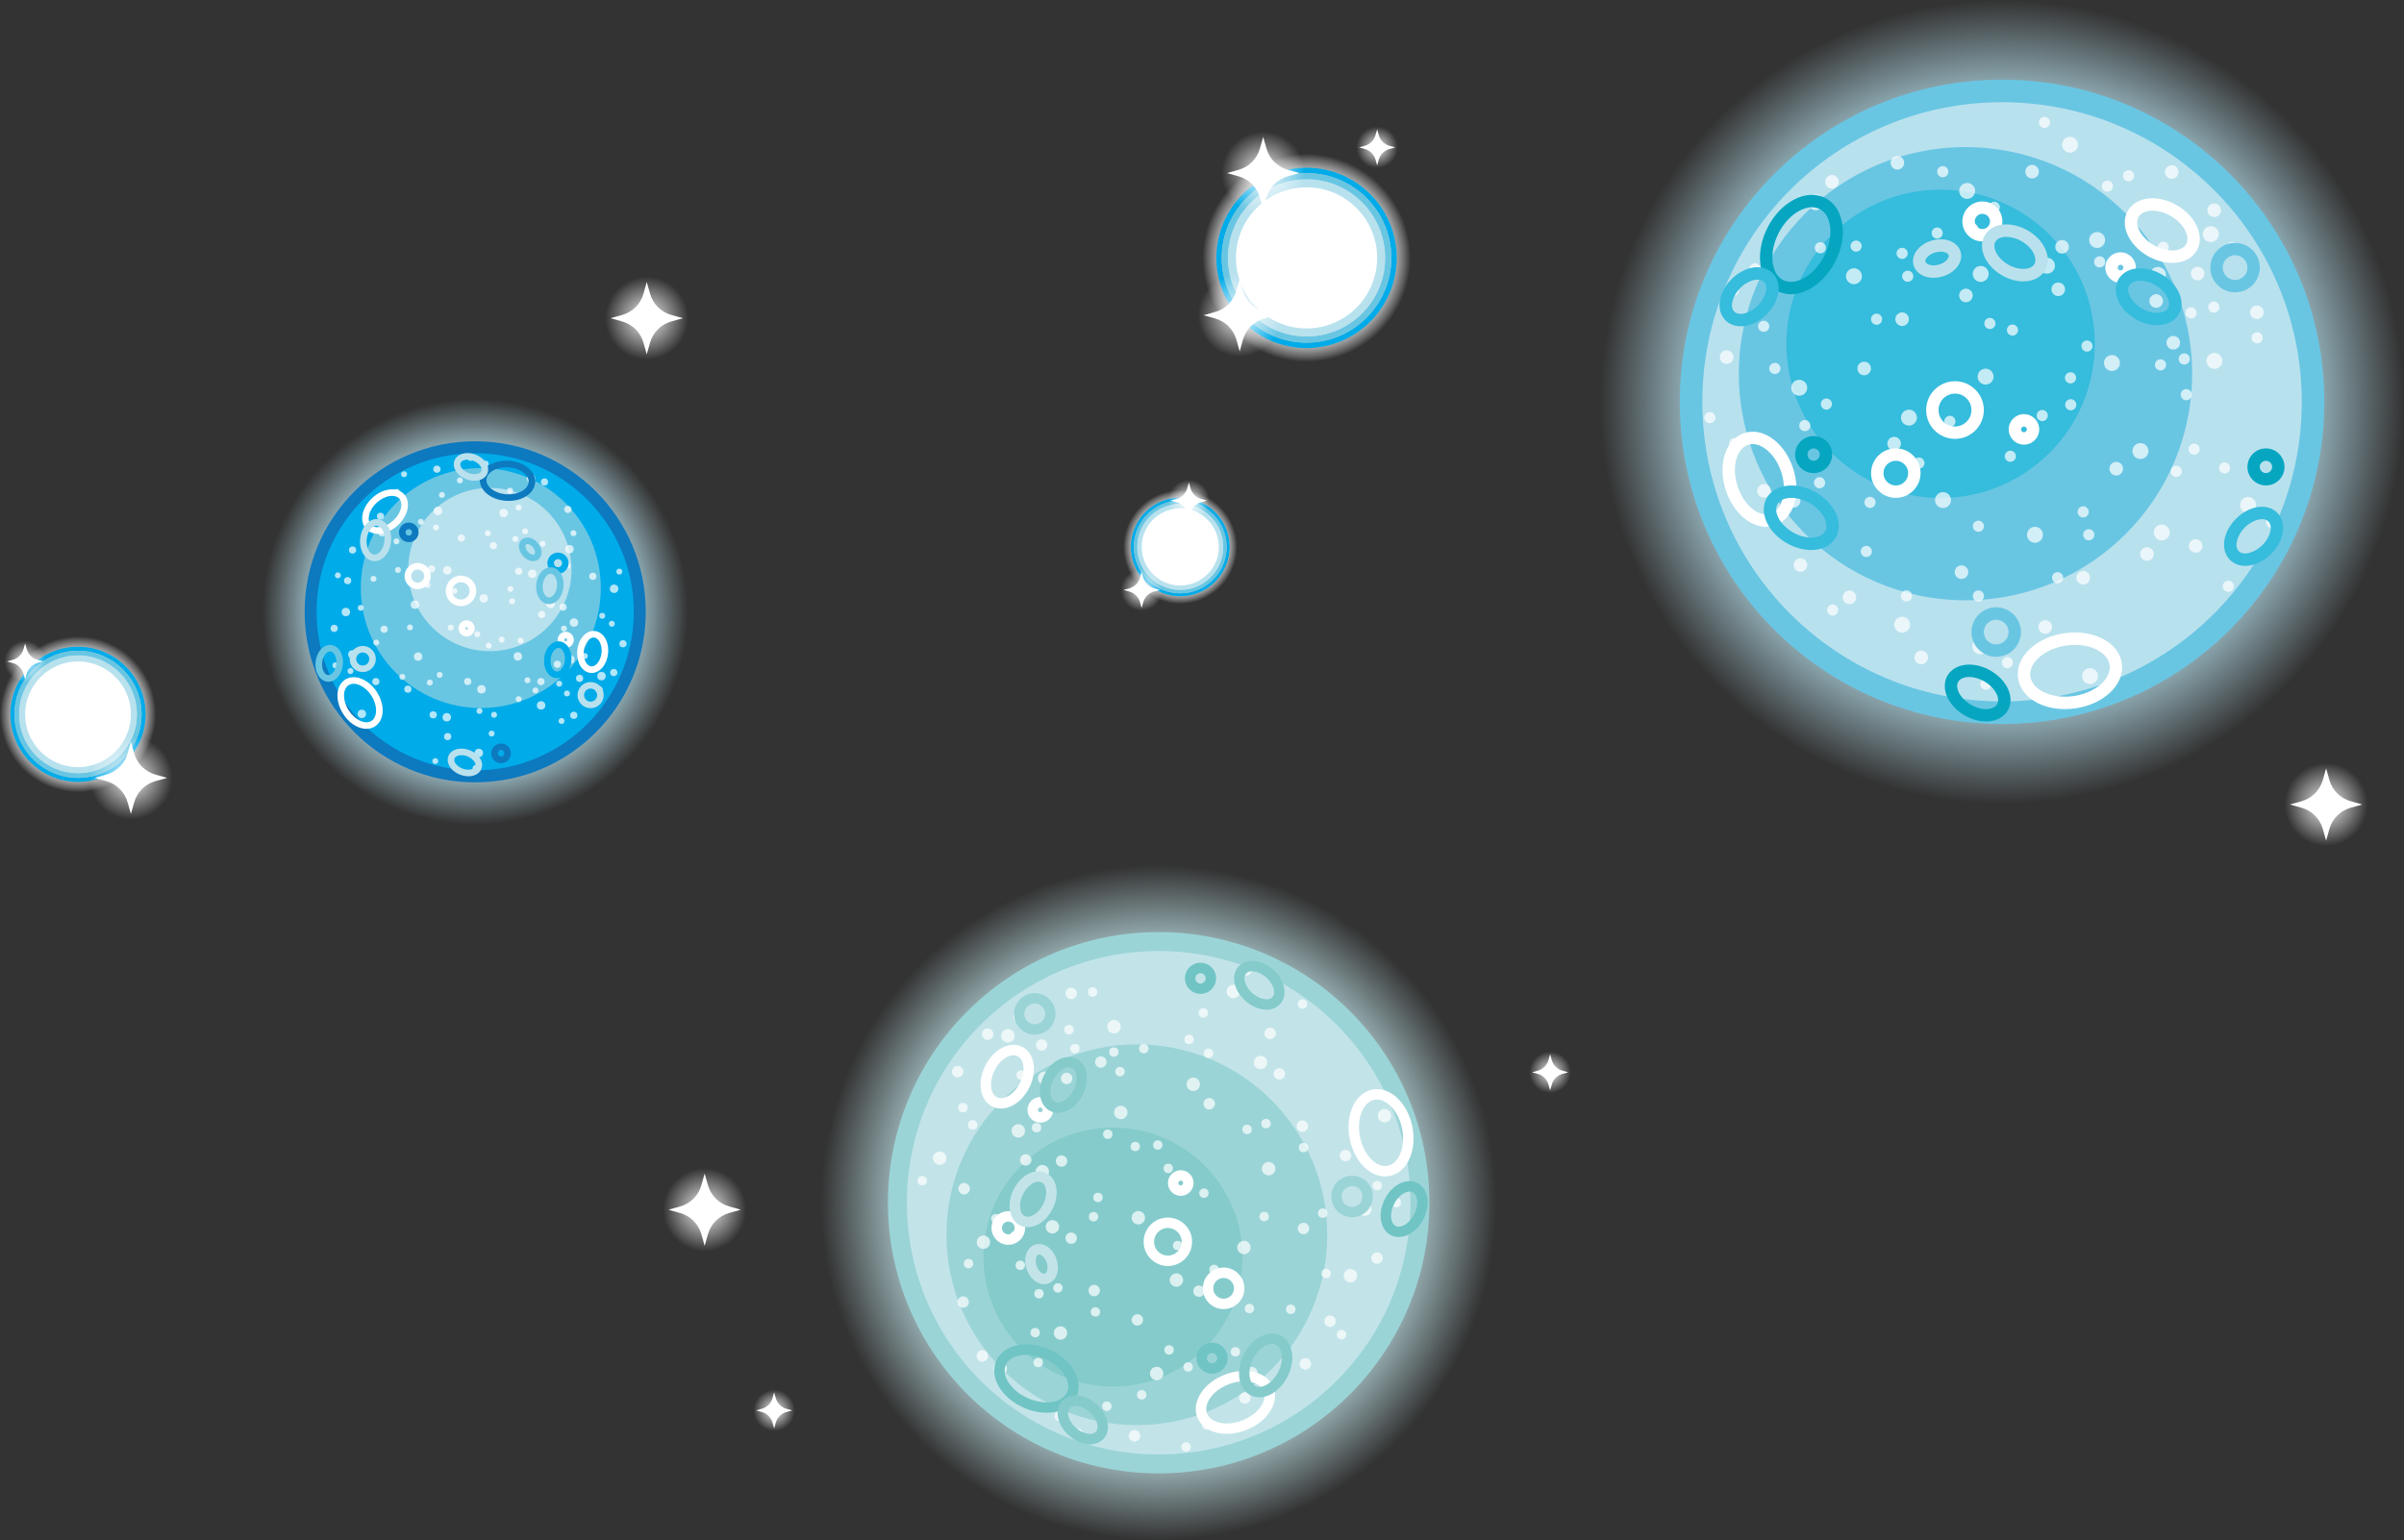 <?xml version="1.0" encoding="UTF-8"?><svg id="Ebene_2" xmlns="http://www.w3.org/2000/svg" xmlns:xlink="http://www.w3.org/1999/xlink" viewBox="0 0 1063.63 681.71"><rect x="0" y="0" width="1063.63" height="681.71" fill="#333333" stroke="none"/><defs><style>.cls-1{fill:url(#Unbenannter_Verlauf_14-12);}.cls-2{fill:url(#Unbenannter_Verlauf_14-10);}.cls-3{fill:url(#Unbenannter_Verlauf_14-11);}.cls-4{fill:url(#Unbenannter_Verlauf_14-4);}.cls-5{fill:url(#Unbenannter_Verlauf_14-2);}.cls-6{fill:url(#Unbenannter_Verlauf_14-8);}.cls-7{fill:url(#Unbenannter_Verlauf_14-3);}.cls-8{fill:url(#Unbenannter_Verlauf_14-5);}.cls-9{fill:url(#Unbenannter_Verlauf_14-6);}.cls-10{fill:url(#Unbenannter_Verlauf_14-7);}.cls-11{fill:url(#Unbenannter_Verlauf_14-9);}.cls-12{fill:url(#Unbenannter_Verlauf_12-2);}.cls-13{fill:url(#Unbenannter_Verlauf_22-2);}.cls-14{fill:url(#Unbenannter_Verlauf_22-3);}.cls-15{fill:#00abe9;}.cls-16{fill:#fff;}.cls-17{fill:#69c6e3;}.cls-18{fill:#9bd4d7;}.cls-19{fill:#b8e1ee;}.cls-20{fill:#b9e1ed;}.cls-21{fill:#c2e4e9;}.cls-22{fill:#0d79bf;}.cls-23{fill:#06a6c1;}.cls-24{fill:#70c4c4;}.cls-25{fill:#85cbcc;}.cls-26{fill:#36bcdc;}.cls-27{opacity:.7;}.cls-28{fill:url(#Unbenannter_Verlauf_12);}.cls-29{fill:url(#Unbenannter_Verlauf_14);}.cls-30{fill:url(#Unbenannter_Verlauf_22);}.cls-31{fill:url(#Unbenannter_Verlauf_2);}</style><radialGradient id="Unbenannter_Verlauf_22" cx="34.52" cy="316.14" fx="34.52" fy="316.14" r="34.52" gradientUnits="userSpaceOnUse"><stop offset=".59" stop-color="#fff"/><stop offset=".64" stop-color="#fff" stop-opacity=".98"/><stop offset=".69" stop-color="#fff" stop-opacity=".94"/><stop offset=".74" stop-color="#fff" stop-opacity=".86"/><stop offset=".8" stop-color="#fff" stop-opacity=".75"/><stop offset=".85" stop-color="#fff" stop-opacity=".61"/><stop offset=".9" stop-color="#fff" stop-opacity=".43"/><stop offset=".95" stop-color="#fff" stop-opacity=".23"/><stop offset="1" stop-color="#fff" stop-opacity="0"/></radialGradient><radialGradient id="Unbenannter_Verlauf_14" cx="57.92" cy="344.27" fx="57.92" fy="344.27" r="18.44" gradientUnits="userSpaceOnUse"><stop offset="0" stop-color="#fcea10"/><stop offset="0" stop-color="#fff" stop-opacity=".94"/><stop offset="1" stop-color="#fff" stop-opacity="0"/></radialGradient><radialGradient id="Unbenannter_Verlauf_14-2" cx="286.15" cy="140.83" fx="286.15" fy="140.83" xlink:href="#Unbenannter_Verlauf_14"/><radialGradient id="Unbenannter_Verlauf_14-3" cx="11.12" cy="292.74" fx="11.12" fy="292.74" r="9.22" xlink:href="#Unbenannter_Verlauf_14"/><radialGradient id="Unbenannter_Verlauf_22-2" cx="522.19" cy="242.07" fx="522.19" fy="242.07" r="25.2" xlink:href="#Unbenannter_Verlauf_22"/><radialGradient id="Unbenannter_Verlauf_14-4" cx="505.11" cy="261.1" fx="505.11" fy="261.1" r="9.22" xlink:href="#Unbenannter_Verlauf_14"/><radialGradient id="Unbenannter_Verlauf_14-5" cx="342.52" cy="624.22" fx="342.52" fy="624.22" r="9.22" xlink:href="#Unbenannter_Verlauf_14"/><radialGradient id="Unbenannter_Verlauf_14-6" cx="526.01" cy="221.54" fx="526.01" fy="221.54" r="9.22" xlink:href="#Unbenannter_Verlauf_14"/><radialGradient id="Unbenannter_Verlauf_22-3" cx="578.07" cy="114.13" fx="578.07" fy="114.13" r="46.07" xlink:href="#Unbenannter_Verlauf_22"/><radialGradient id="Unbenannter_Verlauf_14-7" cx="548.49" cy="139.51" fx="548.49" fy="139.51" xlink:href="#Unbenannter_Verlauf_14"/><radialGradient id="Unbenannter_Verlauf_14-8" cx="558.89" cy="76.6" fx="558.89" fy="76.6" xlink:href="#Unbenannter_Verlauf_14"/><radialGradient id="Unbenannter_Verlauf_14-9" cx="311.77" cy="535.4" fx="311.77" fy="535.4" xlink:href="#Unbenannter_Verlauf_14"/><radialGradient id="Unbenannter_Verlauf_14-10" cx="1029.17" cy="356.05" fx="1029.17" fy="356.05" xlink:href="#Unbenannter_Verlauf_14"/><radialGradient id="Unbenannter_Verlauf_14-11" cx="609.3" cy="65.23" fx="609.3" fy="65.23" r="9.22" xlink:href="#Unbenannter_Verlauf_14"/><radialGradient id="Unbenannter_Verlauf_14-12" cx="685.84" cy="474.58" fx="685.84" fy="474.58" r="9.22" xlink:href="#Unbenannter_Verlauf_14"/><radialGradient id="Unbenannter_Verlauf_12" cx="190.95" cy="283.51" fx="190.95" fy="283.51" r="94.14" gradientTransform="translate(390.39 -19.72) rotate(65.77)" gradientUnits="userSpaceOnUse"><stop offset=".69" stop-color="#b8e1ee"/><stop offset="1" stop-color="#b8e1ee" stop-opacity="0"/></radialGradient><radialGradient id="Unbenannter_Verlauf_12-2" cx="885.79" cy="177.84" fx="885.79" fy="177.84" r="177.84" gradientTransform="matrix(1, 0, 0, 1, 0, 0)" xlink:href="#Unbenannter_Verlauf_12"/><radialGradient id="Unbenannter_Verlauf_2" cx="558.3" cy="516.77" fx="558.3" fy="516.77" r="149.4" gradientTransform="translate(28.94 1119.49) rotate(-93.31)" gradientUnits="userSpaceOnUse"><stop offset=".69" stop-color="#c2e4e9"/><stop offset="1" stop-color="#c2e4e9" stop-opacity="0"/></radialGradient></defs><g id="design_1"><circle class="cls-30" cx="34.52" cy="316.14" r="34.52"/><g><circle class="cls-16" cx="34.52" cy="316.14" r="24.74"/><path class="cls-15" d="m34.52,346.05c-16.49,0-29.91-13.42-29.91-29.91s13.42-29.91,29.91-29.91,29.91,13.42,29.91,29.91-13.42,29.91-29.91,29.91Zm0-58.03c-15.51,0-28.13,12.62-28.13,28.13s12.62,28.13,28.13,28.13,28.13-12.62,28.13-28.13-12.62-28.13-28.13-28.13Z"/><path class="cls-17" d="m34.52,344.27c-15.51,0-28.13-12.62-28.13-28.13s12.62-28.13,28.13-28.13,28.13,12.62,28.13,28.13-12.62,28.13-28.13,28.13Zm0-54.11c-14.33,0-25.99,11.66-25.99,25.99s11.66,25.99,25.99,25.99,25.99-11.66,25.99-25.99-11.66-25.99-25.99-25.99Z"/><path class="cls-19" d="m34.52,342.22c-14.38,0-26.08-11.7-26.08-26.08s11.7-26.08,26.08-26.08,26.08,11.7,26.08,26.08-11.7,26.08-26.08,26.08Zm0-49.48c-12.9,0-23.4,10.5-23.4,23.4s10.5,23.4,23.4,23.4,23.4-10.5,23.4-23.4-10.5-23.4-23.4-23.4Z"/></g><g><path class="cls-16" d="m73.91,344.27l-5.15,1.45c-4.55,1.28-8.11,4.84-9.39,9.39l-1.45,5.15-1.46-5.16c-1.28-4.54-4.83-8.09-9.37-9.37l-5.16-1.46,5.15-1.45c4.55-1.28,8.11-4.84,9.39-9.39l1.45-5.15,1.46,5.16c1.28,4.54,4.83,8.09,9.37,9.37l5.16,1.46Z"/><circle class="cls-29" cx="57.92" cy="344.27" r="18.44"/></g><g><path class="cls-16" d="m302.14,140.83l-5.15,1.45c-4.55,1.28-8.11,4.84-9.39,9.39l-1.45,5.15-1.46-5.16c-1.28-4.54-4.83-8.09-9.37-9.37l-5.16-1.46,5.15-1.45c4.55-1.28,8.11-4.84,9.39-9.39l1.45-5.15,1.46,5.16c1.28,4.54,4.83,8.09,9.37,9.37l5.16,1.46Z"/><circle class="cls-5" cx="286.15" cy="140.83" r="18.44"/></g><g><path class="cls-16" d="m19.11,292.74l-2.58.72c-2.28.64-4.05,2.42-4.69,4.69l-.72,2.58-.73-2.58c-.64-2.27-2.42-4.05-4.69-4.69l-2.58-.73,2.58-.72c2.28-.64,4.05-2.42,4.69-4.69l.72-2.58.73,2.58c.64,2.27,2.42,4.05,4.69,4.69l2.58.73Z"/><circle class="cls-7" cx="11.12" cy="292.74" r="9.22"/></g><circle class="cls-13" cx="522.19" cy="242.07" r="25.2"/><g><circle class="cls-16" cx="522.19" cy="242.07" r="18.06"/><path class="cls-15" d="m522.19,263.9c-12.04,0-21.83-9.79-21.83-21.83s9.79-21.83,21.83-21.83,21.83,9.79,21.83,21.83-9.79,21.83-21.83,21.83Zm0-42.36c-11.32,0-20.53,9.21-20.53,20.53s9.21,20.53,20.53,20.53,20.53-9.21,20.53-20.53-9.21-20.53-20.53-20.53Z"/><path class="cls-17" d="m522.19,262.59c-11.32,0-20.53-9.21-20.53-20.53s9.21-20.53,20.53-20.53,20.53,9.21,20.53,20.53-9.21,20.53-20.53,20.53Zm0-39.5c-10.46,0-18.97,8.51-18.97,18.97s8.51,18.97,18.97,18.97,18.97-8.51,18.97-18.97-8.51-18.97-18.97-18.97Z"/><path class="cls-19" d="m522.19,261.1c-10.49,0-19.03-8.54-19.03-19.03s8.54-19.03,19.03-19.03,19.03,8.54,19.03,19.03-8.54,19.03-19.03,19.03Zm0-36.11c-9.42,0-17.08,7.66-17.08,17.08s7.66,17.08,17.08,17.08,17.08-7.66,17.08-17.08-7.66-17.08-17.08-17.08Z"/></g><g><path class="cls-16" d="m513.1,261.1l-2.58.72c-2.28.64-4.05,2.42-4.69,4.69l-.72,2.58-.73-2.58c-.64-2.27-2.42-4.05-4.69-4.69l-2.58-.73,2.58-.72c2.28-.64,4.05-2.42,4.69-4.69l.72-2.58.73,2.58c.64,2.27,2.42,4.05,4.69,4.69l2.58.73Z"/><circle class="cls-4" cx="505.11" cy="261.1" r="9.22"/></g><g><path class="cls-16" d="m350.51,624.22l-2.58.72c-2.28.64-4.05,2.42-4.69,4.69l-.72,2.58-.73-2.58c-.64-2.27-2.42-4.05-4.69-4.69l-2.58-.73,2.58-.72c2.28-.64,4.05-2.42,4.69-4.69l.72-2.58.73,2.58c.64,2.27,2.42,4.05,4.69,4.69l2.58.73Z"/><circle class="cls-8" cx="342.52" cy="624.22" r="9.22"/></g><g><path class="cls-16" d="m534,221.54l-2.58.72c-2.28.64-4.05,2.42-4.69,4.69l-.72,2.58-.73-2.58c-.64-2.27-2.42-4.05-4.69-4.69l-2.58-.73,2.58-.72c2.28-.64,4.05-2.42,4.69-4.69l.72-2.58.73,2.58c.64,2.27,2.42,4.05,4.69,4.69l2.58.73Z"/><circle class="cls-9" cx="526.01" cy="221.54" r="9.22"/></g><circle class="cls-14" cx="578.07" cy="114.13" r="46.07"/><g><circle class="cls-16" cx="578.07" cy="114.13" r="33.01"/><path class="cls-15" d="m578.07,154.05c-22.01,0-39.91-17.91-39.91-39.91s17.91-39.91,39.91-39.91,39.91,17.91,39.91,39.91-17.91,39.91-39.91,39.91Zm0-77.45c-20.7,0-37.53,16.84-37.53,37.53s16.84,37.53,37.53,37.53,37.53-16.84,37.53-37.53-16.84-37.53-37.53-37.53Z"/><path class="cls-17" d="m578.07,151.67c-20.7,0-37.53-16.84-37.53-37.53s16.84-37.53,37.53-37.53,37.53,16.84,37.53,37.53-16.84,37.53-37.53,37.53Zm0-72.21c-19.12,0-34.68,15.56-34.68,34.68s15.56,34.68,34.68,34.68,34.68-15.56,34.68-34.68-15.56-34.68-34.68-34.68Z"/><path class="cls-19" d="m578.07,148.93c-19.19,0-34.8-15.61-34.8-34.8s15.61-34.8,34.8-34.8,34.8,15.61,34.8,34.8-15.61,34.8-34.8,34.8Zm0-66.03c-17.22,0-31.23,14.01-31.23,31.23s14.01,31.23,31.23,31.23,31.23-14.01,31.23-31.23-14.01-31.23-31.23-31.23Z"/></g><g><path class="cls-16" d="m564.48,139.51l-5.15,1.45c-4.55,1.28-8.11,4.84-9.39,9.39l-1.45,5.15-1.46-5.16c-1.28-4.54-4.83-8.09-9.37-9.37l-5.16-1.46,5.15-1.45c4.55-1.28,8.11-4.84,9.39-9.39l1.45-5.15,1.46,5.16c1.28,4.54,4.83,8.09,9.37,9.37l5.16,1.46Z"/><circle class="cls-10" cx="548.49" cy="139.51" r="18.44"/></g><g><path class="cls-16" d="m574.88,76.6l-5.15,1.45c-4.55,1.28-8.11,4.84-9.39,9.39l-1.45,5.15-1.46-5.16c-1.28-4.54-4.83-8.09-9.37-9.37l-5.16-1.46,5.15-1.45c4.55-1.28,8.11-4.84,9.39-9.39l1.45-5.15,1.46,5.16c1.28,4.54,4.83,8.09,9.37,9.37l5.16,1.46Z"/><circle class="cls-6" cx="558.89" cy="76.6" r="18.44"/></g><g><path class="cls-16" d="m327.76,535.4l-5.15,1.45c-4.55,1.28-8.11,4.84-9.39,9.39l-1.45,5.15-1.46-5.16c-1.28-4.54-4.83-8.09-9.37-9.37l-5.16-1.46,5.15-1.45c4.55-1.28,8.11-4.84,9.39-9.39l1.45-5.15,1.46,5.16c1.28,4.54,4.83,8.09,9.37,9.37l5.16,1.46Z"/><circle class="cls-11" cx="311.77" cy="535.4" r="18.44"/></g><g><path class="cls-16" d="m1045.16,356.05l-5.15,1.45c-4.55,1.28-8.11,4.84-9.39,9.39l-1.45,5.15-1.46-5.16c-1.28-4.54-4.83-8.09-9.37-9.37l-5.16-1.46,5.15-1.45c4.55-1.28,8.11-4.84,9.39-9.39l1.45-5.15,1.46,5.16c1.28,4.54,4.83,8.09,9.37,9.37l5.16,1.46Z"/><circle class="cls-2" cx="1029.17" cy="356.05" r="18.44"/></g><g><path class="cls-16" d="m617.3,65.23l-2.58.72c-2.28.64-4.05,2.42-4.69,4.69l-.72,2.58-.73-2.58c-.64-2.27-2.42-4.05-4.69-4.69l-2.58-.73,2.58-.72c2.28-.64,4.05-2.42,4.69-4.69l.72-2.58.73,2.58c.64,2.27,2.42,4.05,4.69,4.69l2.58.73Z"/><circle class="cls-3" cx="609.3" cy="65.23" r="9.22"/></g><g><path class="cls-16" d="m693.84,474.58l-2.58.72c-2.28.64-4.05,2.42-4.69,4.69l-.72,2.58-.73-2.58c-.64-2.27-2.42-4.05-4.69-4.69l-2.58-.73,2.58-.72c2.28-.64,4.05-2.42,4.69-4.69l.72-2.58.73,2.58c.64,2.27,2.42,4.05,4.69,4.69l2.58.73Z"/><circle class="cls-1" cx="685.84" cy="474.58" r="9.22"/></g></g><g id="design_2"><g><circle class="cls-28" cx="210.24" cy="270.78" r="94.14"/><g><g><circle class="cls-22" cx="210.24" cy="270.78" r="75.48"/><circle class="cls-15" cx="210.24" cy="270.78" r="70.19"/><circle class="cls-17" cx="212.73" cy="260.27" r="53.09"/><circle class="cls-19" cx="216.73" cy="252.07" r="36.12"/></g><g class="cls-27"><circle class="cls-16" cx="215.83" cy="236.04" r="1.31"/><circle class="cls-16" cx="228" cy="238.55" r="1.31"/><circle class="cls-16" cx="232.35" cy="235.16" r="1.31"/><circle class="cls-16" cx="218.28" cy="241.49" r="1.6"/><circle class="cls-16" cx="195.53" cy="219.05" r="1.31"/><circle class="cls-16" cx="203.46" cy="212.61" r="1.31"/><circle class="cls-16" cx="193.75" cy="226.11" r="1.87"/><circle class="cls-16" cx="147.85" cy="278.1" r="1.6"/><circle class="cls-16" cx="178.77" cy="209.89" r="1.31"/><circle class="cls-16" cx="153.03" cy="270.87" r="1.87"/><circle class="cls-16" cx="155.99" cy="243.42" r="1.6"/><circle class="cls-16" cx="175.6" cy="217.68" r="1.31"/><circle class="cls-16" cx="168.34" cy="228.51" r="1.6"/><circle class="cls-16" cx="192.87" cy="233.47" r="1.31"/><circle class="cls-16" cx="169.06" cy="235.78" r="1.6"/><circle class="cls-16" cx="186.2" cy="230.94" r="1.31"/><circle class="cls-16" cx="197.91" cy="252.41" r="1.87"/><circle class="cls-16" cx="190.94" cy="251.75" r="1.6"/><circle class="cls-16" cx="240.06" cy="240.7" r="1.31"/><circle class="cls-16" cx="204.11" cy="238.13" r="1.6"/><circle class="cls-16" cx="274.01" cy="252.98" r="1.31"/><circle class="cls-16" cx="271.7" cy="260.58" r="1.87"/><circle class="cls-16" cx="253.71" cy="235.99" r="1.31"/><circle class="cls-16" cx="251.93" cy="243.05" r="1.87"/><circle class="cls-16" cx="235.51" cy="253.92" r="1.87"/><circle class="cls-16" cx="229.49" cy="252.84" r="1.6"/><circle class="cls-16" cx="251.06" cy="250.41" r="1.31"/><circle class="cls-16" cx="244.38" cy="247.88" r="1.31"/><circle class="cls-16" cx="249.12" cy="268.69" r="1.6"/><circle class="cls-16" cx="253.95" cy="275.52" r="1.87"/><circle class="cls-16" cx="262.3" cy="255.07" r="1.6"/><circle class="cls-16" cx="251.25" cy="225.44" r="1.6"/><circle class="cls-16" cx="222.83" cy="227.07" r="1.87"/><circle class="cls-16" cx="229.47" cy="224.64" r="1.31"/><circle class="cls-16" cx="234.97" cy="211.79" r="1.87"/><circle class="cls-16" cx="240.9" cy="213.31" r="1.6"/><circle class="cls-16" cx="225.68" cy="217.17" r="1.31"/><circle class="cls-16" cx="193.31" cy="207.65" r="1.6"/><circle class="cls-16" cx="214.88" cy="205.23" r="1.31"/><circle class="cls-16" cx="208.21" cy="202.69" r="1.31"/><circle class="cls-16" cx="178" cy="299.57" r="1.31"/><circle class="cls-16" cx="190.17" cy="302.08" r="1.31"/><circle class="cls-16" cx="194.52" cy="298.69" r="1.31"/><circle class="cls-16" cx="180.46" cy="305.02" r="1.6"/><circle class="cls-16" cx="166.48" cy="284.4" r="1.31"/><circle class="cls-16" cx="155.92" cy="289.64" r="1.87"/><circle class="cls-16" cx="155.05" cy="297" r="1.31"/><circle class="cls-16" cx="148.37" cy="294.47" r="1.31"/><circle class="cls-16" cx="160.09" cy="315.94" r="1.87"/><circle class="cls-16" cx="166.29" cy="301.66" r="1.6"/><circle class="cls-16" cx="169.95" cy="278.5" r="1.6"/><circle class="cls-16" cx="197.68" cy="317.45" r="1.87"/><circle class="cls-16" cx="191.66" cy="316.37" r="1.6"/><circle class="cls-16" cx="176.07" cy="252.25" r="1.31"/><circle class="cls-16" cx="183.58" cy="267.62" r="1.87"/><circle class="cls-16" cx="185" cy="290.6" r="1.87"/><circle class="cls-16" cx="181.38" cy="277.69" r="1.31"/><circle class="cls-16" cx="159.59" cy="269.03" r="1.31"/><circle class="cls-16" cx="149.48" cy="254.63" r="1.31"/><circle class="cls-16" cx="153.8" cy="256.99" r="1.6"/><circle class="cls-16" cx="165.23" cy="256.18" r="1.31"/><circle class="cls-16" cx="189.17" cy="258.92" r="1.31"/><circle class="cls-16" cx="175.41" cy="239.59" r="1.31"/><circle class="cls-16" cx="226.57" cy="266.11" r="1.31"/><circle class="cls-16" cx="225.81" cy="260.65" r="1.31"/><circle class="cls-16" cx="199.41" cy="277.78" r="1.31"/><circle class="cls-16" cx="243.64" cy="267.29" r="1.87"/><circle class="cls-16" cx="239.68" cy="271.96" r="1.6"/><circle class="cls-16" cx="214.04" cy="264.84" r="1.87"/><circle class="cls-16" cx="201.05" cy="261.52" r="1.31"/><circle class="cls-16" cx="192.58" cy="336.85" r="1.31"/><circle class="cls-16" cx="211.84" cy="333.24" r="1.87"/><circle class="cls-16" cx="210.67" cy="340.15" r="1.6"/><circle class="cls-16" cx="198.07" cy="325.99" r="1.6"/><circle class="cls-16" cx="218.59" cy="316.35" r="1.31"/><circle class="cls-16" cx="221.16" cy="330.79" r="1.31"/><circle class="cls-16" cx="217.51" cy="324.66" r="1.31"/><circle class="cls-16" cx="249.52" cy="278.17" r="1.31"/><circle class="cls-16" cx="252.33" cy="291.87" r="1.87"/><circle class="cls-16" cx="246.59" cy="294" r="1.6"/><circle class="cls-16" cx="271.56" cy="297.66" r="1.6"/><circle class="cls-16" cx="248.44" cy="319.1" r="1.31"/><circle class="cls-16" cx="250.84" cy="306.91" r="1.31"/><circle class="cls-16" cx="247.4" cy="302.59" r="1.31"/><circle class="cls-16" cx="253.87" cy="316.59" r="1.6"/><circle class="cls-16" cx="266.13" cy="299.24" r="1.87"/><circle class="cls-16" cx="265.1" cy="305.28" r="1.6"/><circle class="cls-16" cx="239.4" cy="312.19" r="1.87"/><circle class="cls-16" cx="236.91" cy="305.57" r="1.31"/><circle class="cls-16" cx="229.47" cy="309.44" r="1.31"/><circle class="cls-16" cx="258.75" cy="290.34" r="1.31"/><circle class="cls-16" cx="256.44" cy="300.22" r="1.6"/><circle class="cls-16" cx="270.69" cy="276.06" r="1.31"/><circle class="cls-16" cx="266.44" cy="272.54" r="1.31"/><circle class="cls-16" cx="275.64" cy="284.91" r="1.6"/><circle class="cls-16" cx="216.21" cy="285.73" r="1.31"/><circle class="cls-16" cx="211.17" cy="280.68" r="1.31"/><circle class="cls-16" cx="213.02" cy="305.07" r="1.87"/><circle class="cls-16" cx="206.94" cy="301.6" r="1.6"/><circle class="cls-16" cx="212.14" cy="314.66" r="1.31"/><circle class="cls-16" cx="233.37" cy="301.07" r="1.31"/><circle class="cls-16" cx="239.32" cy="301.67" r="1.6"/><circle class="cls-16" cx="229.1" cy="290.52" r="1.87"/><circle class="cls-16" cx="230.32" cy="283.55" r="1.31"/><circle class="cls-16" cx="221.95" cy="283.1" r="1.31"/></g><g><g><path class="cls-16" d="m179.51,257.33c-1.31-2.91,0-6.35,2.91-7.66s6.35,0,7.66,2.91,0,6.35-2.91,7.66-6.35,0-7.66-2.91Zm7.92-3.57c-.65-1.45-2.37-2.11-3.83-1.45s-2.11,2.37-1.45,3.83,2.37,2.11,3.83,1.45,2.11-2.37,1.45-3.83Z"/><path class="cls-16" d="m197.8,264.29c-1.53-3.4,0-7.4,3.39-8.93s7.4,0,8.93,3.39,0,7.4-3.39,8.93-7.4,0-8.93-3.39Zm9.67-4.35c-.87-1.94-3.16-2.8-5.09-1.93s-2.8,3.16-1.93,5.09,3.16,2.8,5.09,1.93,2.8-3.16,1.93-5.09Z"/><path class="cls-16" d="m203.19,279.57c-.81-1.8,0-3.92,1.79-4.73s3.92,0,4.73,1.79,0,3.92-1.79,4.73-3.92,0-4.73-1.79Zm3.87-1.74c-.15-.34-.55-.49-.89-.34s-.49.55-.34.89.55.49.89.34.49-.55.34-.89Z"/><path class="cls-16" d="m247.05,284.65c-.81-1.8,0-3.92,1.79-4.73s3.92,0,4.73,1.79,0,3.92-1.79,4.73-3.92,0-4.73-1.79Zm3.87-1.74c-.15-.34-.55-.49-.89-.34s-.49.55-.34.89.55.49.89.34.49-.55.34-.89Z"/><path class="cls-16" d="m256.28,293.75c-.77-1.72-1.08-3.79-.87-5.9.52-5.2,3.93-8.97,7.75-8.58,3.82.39,6.41,4.76,5.88,9.96-.24,2.38-1.12,4.57-2.47,6.17-1.48,1.75-3.36,2.61-5.29,2.41-1.93-.19-3.59-1.41-4.7-3.42-.11-.21-.22-.42-.32-.64Zm9.24-9.25c-.6-1.33-1.54-2.22-2.65-2.34-2.13-.22-4.23,2.53-4.58,5.98-.18,1.78.13,3.54.84,4.85.36.67,1.17,1.8,2.44,1.93h0c1.28.13,2.29-.82,2.78-1.4.96-1.14,1.62-2.81,1.8-4.58.17-1.65-.09-3.23-.64-4.44Z"/><path class="cls-16" d="m160.85,232.42c-.67-1.48-.79-3.26-.35-5.17.59-2.5,2.11-4.97,4.29-6.96s4.78-3.27,7.33-3.62c2.75-.38,5.12.36,6.68,2.07,1.56,1.71,2.07,4.14,1.44,6.84-.59,2.5-2.11,4.97-4.29,6.96-4.72,4.3-10.88,4.99-14,1.55h0c-.45-.5-.82-1.06-1.09-1.67Zm16.38-10.84c-.15-.33-.34-.63-.58-.9-.9-.99-2.37-1.39-4.14-1.15-1.97.27-4.02,1.3-5.77,2.89-1.75,1.59-2.96,3.54-3.42,5.48-.41,1.74-.14,3.24.76,4.23h0c1.97,2.16,6.5,1.36,9.91-1.74,1.75-1.59,2.96-3.54,3.42-5.48.3-1.27.23-2.42-.18-3.33Z"/><path class="cls-16" d="m150.63,313.75c-.94-2.08-1.4-4.25-1.33-6.3.11-2.97,1.32-5.34,3.41-6.67s4.75-1.42,7.49-.26c2.55,1.09,4.9,3.16,6.6,5.85,1.71,2.69,2.59,5.69,2.5,8.46-.11,2.97-1.32,5.34-3.41,6.67-2.09,1.33-4.75,1.42-7.49.26-2.55-1.09-4.9-3.16-6.6-5.85-.45-.7-.84-1.43-1.17-2.16Zm14.68-4.06c-.27-.59-.58-1.18-.95-1.76-2.73-4.29-7.35-6.44-10.09-4.7-2.74,1.74-2.75,6.84-.02,11.13,2.73,4.29,7.35,6.44,10.09,4.7,2.37-1.51,2.7-5.53.97-9.37Z"/></g><g><path class="cls-22" d="m217.74,335.19c-.98-2.18,0-4.76,2.18-5.74s4.76,0,5.74,2.18,0,4.76-2.18,5.74-4.76,0-5.74-2.18Zm5.27-2.37c-.33-.72-1.18-1.05-1.9-.72s-1.05,1.18-.72,1.9,1.18,1.05,1.91.72,1.05-1.18.72-1.91Z"/><path class="cls-22" d="m176.9,237.39c-.98-2.18,0-4.76,2.18-5.74s4.76,0,5.74,2.18,0,4.76-2.18,5.74-4.76,0-5.74-2.18Zm5.27-2.37c-.33-.72-1.18-1.05-1.9-.72s-1.05,1.18-.72,1.91,1.18,1.05,1.9.72,1.05-1.18.72-1.9Z"/><path class="cls-22" d="m212.92,215.33c-.46-1.02-.67-2.1-.61-3.2h0c.14-2.47,1.61-4.68,4.14-6.23,2.36-1.44,5.41-2.14,8.58-1.96,3.17.17,6.13,1.2,8.32,2.89,2.35,1.81,3.57,4.17,3.44,6.64-.14,2.47-1.61,4.68-4.14,6.23-2.36,1.44-5.41,2.14-8.58,1.96-3.17-.17-6.12-1.2-8.32-2.89-1.3-1-2.26-2.18-2.83-3.44Zm20.61-3.87c-.38-.84-1.04-1.63-1.95-2.34-1.73-1.33-4.11-2.15-6.7-2.29-2.59-.14-5.05.41-6.91,1.54-1.69,1.03-2.67,2.42-2.75,3.91h0c-.08,1.49.74,2.97,2.31,4.19,1.73,1.33,4.11,2.15,6.7,2.29,5.06.28,9.49-2.22,9.67-5.45.03-.62-.09-1.25-.36-1.85Z"/></g><g><path class="cls-15" d="m242.61,251.16c-1.06-2.36,0-5.13,2.35-6.19s5.13,0,6.19,2.35,0,5.13-2.35,6.19-5.13,0-6.19-2.35Zm5.9-2.65c-.4-.9-1.46-1.3-2.36-.89s-1.3,1.46-.89,2.36,1.46,1.3,2.36.89,1.3-1.46.89-2.36Z"/><path class="cls-15" d="m241.5,296.51c-.68-1.5-.95-3.3-.76-5.14.46-4.55,3.47-7.85,6.85-7.51,3.38.34,5.67,4.18,5.21,8.73-.21,2.07-.97,3.98-2.16,5.38-1.29,1.53-3,2.3-4.69,2.13-1.69-.17-3.21-1.27-4.17-3.03-.1-.18-.19-.37-.28-.56Zm7.88-7.89c-.48-1.06-1.22-1.79-2.08-1.88-1.67-.17-3.39,2.13-3.67,4.92-.15,1.47.1,2.94.7,4.01.29.53.93,1.44,1.92,1.54h0c.99.1,1.8-.66,2.19-1.12.79-.94,1.34-2.32,1.48-3.79.14-1.36-.08-2.67-.54-3.67Z"/></g><g><path class="cls-20" d="m155.21,294.04c-1.31-2.91,0-6.35,2.91-7.66s6.35,0,7.66,2.91,0,6.35-2.91,7.66-6.35,0-7.66-2.91Zm7.92-3.57c-.65-1.45-2.37-2.11-3.83-1.45s-2.11,2.37-1.45,3.83,2.37,2.11,3.83,1.45,2.11-2.37,1.45-3.83Z"/><path class="cls-20" d="m256.03,310.02c-1.31-2.91,0-6.35,2.91-7.66s6.35,0,7.66,2.91,0,6.35-2.91,7.66-6.35,0-7.66-2.91Zm7.92-3.57c-.65-1.45-2.37-2.11-3.83-1.45s-2.11,2.37-1.45,3.83,2.37,2.11,3.83,1.45,2.11-2.37,1.45-3.83Z"/><path class="cls-20" d="m160.22,244.26c-.77-1.72-1.08-3.79-.87-5.9.24-2.38,1.12-4.57,2.47-6.17,1.48-1.75,3.36-2.61,5.29-2.41,1.93.19,3.59,1.41,4.7,3.42,1.01,1.84,1.43,4.16,1.19,6.53-.52,5.2-3.93,8.97-7.75,8.58h0c-1.93-.19-3.59-1.41-4.7-3.42-.11-.21-.22-.42-.32-.64Zm9.25-9.23c-.07-.15-.14-.29-.21-.43-.36-.67-1.17-1.8-2.44-1.93-1.28-.13-2.29.82-2.78,1.4-.96,1.14-1.62,2.81-1.8,4.58-.18,1.78.13,3.54.84,4.85.36.67,1.17,1.8,2.44,1.93,2.13.22,4.23-2.53,4.58-5.98.16-1.59-.07-3.17-.63-4.42Z"/><path class="cls-20" d="m198.57,338.5c-.56-1.25-.67-2.59-.19-3.83,1.16-3.05,5.28-4.23,9.38-2.67,4.1,1.55,6.4,5.16,5.25,8.22h0c-1.16,3.05-5.28,4.23-9.38,2.67-2.43-.92-4.23-2.57-5.05-4.39Zm11.6-.89c-.53-1.19-1.95-2.33-3.45-2.9-2.17-.82-5.02-.62-5.63.99-.61,1.61,1.39,3.65,3.56,4.48,2.17.82,5.02.62,5.63-.99.19-.5.13-1.04-.11-1.58Z"/><path class="cls-20" d="m201.26,207.71c-.58-1.29-.66-2.64-.21-3.83,1.16-3.05,5.28-4.23,9.38-2.67,4.1,1.55,6.4,5.16,5.25,8.22-1.16,3.05-5.28,4.23-9.38,2.67-1.86-.71-3.44-1.89-4.43-3.32-.24-.35-.44-.7-.6-1.06Zm11.59-.89c-.53-1.19-1.95-2.33-3.45-2.9-2.17-.82-5.02-.62-5.63.99-.32.85.16,1.75.48,2.21.66.95,1.78,1.77,3.08,2.26,2.17.82,5.02.62,5.63-.99.19-.5.13-1.04-.11-1.58Z"/></g><g><path class="cls-17" d="m238.01,263.74c-.65-1.45-.95-3.24-.75-5.15.21-2.07.98-3.98,2.16-5.38,1.29-1.53,3-2.3,4.69-2.13,3.38.34,5.67,4.18,5.21,8.73-.21,2.07-.98,3.98-2.16,5.38-1.29,1.53-3,2.3-4.69,2.13h0c-1.96-.2-3.55-1.57-4.46-3.58Zm7.88-7.9c-.48-1.06-1.22-1.79-2.08-1.88-.99-.1-1.8.66-2.19,1.12-.79.94-1.34,2.32-1.48,3.79-.28,2.79.94,5.38,2.61,5.55h0c.99.1,1.8-.66,2.19-1.12.79-.94,1.34-2.32,1.48-3.79.14-1.36-.08-2.67-.54-3.67Z"/><path class="cls-17" d="m140.4,298.1c-.68-1.5-.95-3.3-.76-5.14.21-2.07.97-3.98,2.16-5.38,1.29-1.53,3-2.3,4.69-2.13,1.69.17,3.21,1.27,4.17,3.03.88,1.6,1.25,3.63,1.04,5.7-.46,4.55-3.47,7.85-6.85,7.51h0c-1.69-.17-3.21-1.27-4.17-3.03-.1-.18-.19-.37-.28-.56Zm7.89-7.88c-.05-.12-.11-.24-.17-.35-.29-.53-.93-1.44-1.92-1.54-.99-.1-1.8.66-2.19,1.12-.79.94-1.34,2.32-1.48,3.79-.15,1.47.11,2.94.7,4.01.29.53.93,1.44,1.92,1.54,1.67.17,3.39-2.13,3.67-4.92.13-1.32-.06-2.63-.52-3.66Z"/><path class="cls-17" d="m230.15,244.21c-.93-2.07-.69-4.25.78-5.48.96-.81,2.32-1.05,3.72-.66,1.22.34,2.41,1.13,3.33,2.23,2.06,2.46,2.2,5.63.32,7.21h0c-1.89,1.58-4.98.89-7.05-1.57-.46-.55-.83-1.14-1.1-1.73Zm6.26-1c-.15-.34-.37-.7-.66-1.04-.54-.64-1.23-1.12-1.88-1.3-.22-.06-.76-.17-1.08.09-.46.39-.43,1.8.68,3.12,1.11,1.32,2.49,1.6,2.96,1.21.34-.29.41-1.13-.01-2.08Z"/></g></g></g></g><g><circle class="cls-12" cx="885.79" cy="177.84" r="177.84"/><g><g><circle class="cls-17" cx="885.79" cy="177.84" r="142.58"/><circle class="cls-19" cx="885.79" cy="177.84" r="132.6"/><circle class="cls-17" cx="869.61" cy="165.39" r="100.29"/><circle class="cls-26" cx="858.6" cy="152.16" r="68.23"/></g><g class="cls-27"><circle class="cls-16" cx="830.28" cy="141.27" r="2.47"/><circle class="cls-16" cx="844.05" cy="122.26" r="2.47"/><circle class="cls-16" cx="841.58" cy="112.14" r="2.47"/><circle class="cls-16" cx="841.58" cy="141.27" r="3.01"/><circle class="cls-16" cx="785.28" cy="163.08" r="2.47"/><circle class="cls-16" cx="780.33" cy="144.41" r="2.47"/><circle class="cls-16" cx="796.06" cy="171.61" r="3.53"/><circle class="cls-16" cx="850.03" cy="290.99" r="3.01"/><circle class="cls-16" cx="756.51" cy="184.83" r="2.47"/><circle class="cls-16" cx="841.58" cy="276.47" r="3.53"/><circle class="cls-16" cx="796.59" cy="250.07" r="3.01"/><circle class="cls-16" cx="767.45" cy="196.34" r="2.47"/><circle class="cls-16" cx="780.49" cy="217.24" r="3.01"/><circle class="cls-16" cx="808.06" cy="178.83" r="2.47"/><circle class="cls-16" cx="793.58" cy="221.64" r="3.01"/><circle class="cls-16" cx="798.53" cy="188.36" r="2.47"/><circle class="cls-16" cx="844.6" cy="184.83" r="3.53"/><circle class="cls-16" cx="838.05" cy="196.34" r="3.01"/><circle class="cls-16" cx="857.1" cy="103.15" r="2.47"/><circle class="cls-16" cx="824.8" cy="163.08" r="3.01"/><circle class="cls-16" cx="904.58" cy="54.17" r="2.47"/><circle class="cls-16" cx="915.87" cy="64.06" r="3.53"/><circle class="cls-16" cx="859.57" cy="75.98" r="2.47"/><circle class="cls-16" cx="870.35" cy="84.51" r="3.53"/><circle class="cls-16" cx="876.35" cy="121.24" r="3.53"/><circle class="cls-16" cx="869.81" cy="130.77" r="3.01"/><circle class="cls-16" cx="882.35" cy="91.73" r="2.47"/><circle class="cls-16" cx="872.82" cy="101.26" r="2.47"/><circle class="cls-16" cx="912.34" cy="109.24" r="3.01"/><circle class="cls-16" cx="927.86" cy="106.23" r="3.53"/><circle class="cls-16" cx="899.09" cy="75.98" r="3.01"/><circle class="cls-16" cx="839.49" cy="72.04" r="3.01"/><circle class="cls-16" cx="820.26" cy="122.26" r="3.53"/><circle class="cls-16" cx="821.23" cy="108.93" r="2.47"/><circle class="cls-16" cx="803.35" cy="89.49" r="3.53"/><circle class="cls-16" cx="810.57" cy="80.46" r="3.01"/><circle class="cls-16" cx="805.41" cy="109.67" r="2.47"/><circle class="cls-16" cx="763.92" cy="158.05" r="3.01"/><circle class="cls-16" cx="776.47" cy="119.01" r="2.47"/><circle class="cls-16" cx="766.93" cy="128.54" r="2.47"/><circle class="cls-16" cx="910.39" cy="255.69" r="2.47"/><circle class="cls-16" cx="924.16" cy="236.68" r="2.47"/><circle class="cls-16" cx="921.69" cy="226.56" r="2.47"/><circle class="cls-16" cx="921.69" cy="255.69" r="3.01"/><circle class="cls-16" cx="875.32" cy="263.78" r="2.47"/><circle class="cls-16" cx="876.16" cy="286.03" r="3.53"/><circle class="cls-16" cx="888.17" cy="293.25" r="2.47"/><circle class="cls-16" cx="878.63" cy="302.78" r="2.47"/><circle class="cls-16" cx="924.7" cy="299.25" r="3.53"/><circle class="cls-16" cx="904.91" cy="277.5" r="3.01"/><circle class="cls-16" cx="867.85" cy="253.22" r="3.01"/><circle class="cls-16" cx="956.46" cy="235.66" r="3.53"/><circle class="cls-16" cx="949.91" cy="245.19" r="3.01"/><circle class="cls-16" cx="827.37" cy="222.34" r="2.47"/><circle class="cls-16" cx="859.67" cy="221.32" r="3.53"/><circle class="cls-16" cx="900.36" cy="236.68" r="3.53"/><circle class="cls-16" cx="875.32" cy="232.9" r="2.47"/><circle class="cls-16" cx="843.5" cy="263.73" r="2.47"/><circle class="cls-16" cx="810.86" cy="269.99" r="2.47"/><circle class="cls-16" cx="818.28" cy="264.37" r="3.01"/><circle class="cls-16" cx="825.74" cy="244.05" r="2.47"/><circle class="cls-16" cx="849.02" cy="204.94" r="2.47"/><circle class="cls-16" cx="805.05" cy="213.65" r="2.47"/><circle class="cls-16" cx="890.41" cy="146.08" r="2.47"/><circle class="cls-16" cx="880.41" cy="143.16" r="2.47"/><circle class="cls-16" cx="889.46" cy="201.93" r="2.47"/><circle class="cls-16" cx="905.68" cy="117.6" r="3.53"/><circle class="cls-16" cx="910.66" cy="128.04" r="3.01"/><circle class="cls-16" cx="878.51" cy="166.69" r="3.53"/><circle class="cls-16" cx="862.72" cy="186.49" r="2.47"/><circle class="cls-16" cx="985.91" cy="259.49" r="2.47"/><circle class="cls-16" cx="994.63" cy="223.51" r="3.53"/><circle class="cls-16" cx="1005.62" cy="230.89" r="3.01"/><circle class="cls-16" cx="971.46" cy="241.62" r="3.01"/><circle class="cls-16" cx="970.77" cy="198.79" r="2.47"/><circle class="cls-16" cx="997.65" cy="205.56" r="2.47"/><circle class="cls-16" cx="984.25" cy="207.09" r="2.47"/><circle class="cls-16" cx="928.99" cy="115.9" r="2.47"/><circle class="cls-16" cx="954.76" cy="121.68" r="3.53"/><circle class="cls-16" cx="953.98" cy="133.22" r="3.01"/><circle class="cls-16" cx="979.65" cy="93.04" r="3.01"/><circle class="cls-16" cx="998.66" cy="149.5" r="2.47"/><circle class="cls-16" cx="979.51" cy="135.92" r="2.47"/><circle class="cls-16" cx="969.41" cy="138.49" r="2.47"/><circle class="cls-16" cx="998.54" cy="138.2" r="3.01"/><circle class="cls-16" cx="978.16" cy="103.64" r="3.53"/><circle class="cls-16" cx="987.76" cy="110.09" r="3.01"/><circle class="cls-16" cx="979.74" cy="159.72" r="3.53"/><circle class="cls-16" cx="966.41" cy="158.87" r="2.47"/><circle class="cls-16" cx="967.3" cy="174.68" r="2.47"/><circle class="cls-16" cx="957.1" cy="109.44" r="2.47"/><circle class="cls-16" cx="972.33" cy="121.08" r="3.01"/><circle class="cls-16" cx="941.75" cy="77.81" r="2.47"/><circle class="cls-16" cx="932.4" cy="82.39" r="2.47"/><circle class="cls-16" cx="960.85" cy="76.13" r="3.01"/><circle class="cls-16" cx="916.18" cy="179.14" r="2.47"/><circle class="cls-16" cx="903.57" cy="183.91" r="2.47"/><circle class="cls-16" cx="947.02" cy="199.63" r="3.53"/><circle class="cls-16" cx="936.32" cy="207.43" r="3.01"/><circle class="cls-16" cx="962.86" cy="208.59" r="2.47"/><circle class="cls-16" cx="955.9" cy="161.48" r="2.47"/><circle class="cls-16" cx="961.55" cy="151.7" r="3.01"/><circle class="cls-16" cx="934.42" cy="160.66" r="3.53"/><circle class="cls-16" cx="923.37" cy="153.15" r="2.47"/><circle class="cls-16" cx="916.09" cy="167.22" r="2.47"/></g><g><g><path class="cls-17" d="m883.2,290.68c-6.04,0-10.95-4.91-10.95-10.95s4.91-10.95,10.95-10.95,10.95,4.91,10.95,10.95-4.91,10.95-10.95,10.95Zm0-16.41c-3.01,0-5.47,2.45-5.47,5.47s2.45,5.47,5.47,5.47,5.47-2.45,5.47-5.47-2.45-5.47-5.47-5.47Z"/><path class="cls-17" d="m988.89,129.38c-6.04,0-10.95-4.91-10.95-10.95s4.91-10.95,10.95-10.95,10.95,4.91,10.95,10.95-4.91,10.95-10.95,10.95Zm0-16.41c-3.01,0-5.47,2.45-5.47,5.47s2.45,5.47,5.47,5.47,5.47-2.45,5.47-5.47-2.45-5.47-5.47-5.47Z"/></g><g><path class="cls-16" d="m838.79,220.34c-6.04,0-10.95-4.91-10.95-10.95s4.91-10.95,10.95-10.95,10.95,4.91,10.95,10.95-4.91,10.95-10.95,10.95Zm0-16.41c-3.01,0-5.47,2.45-5.47,5.47s2.45,5.47,5.47,5.47,5.47-2.45,5.47-5.47-2.45-5.47-5.47-5.47Z"/><path class="cls-16" d="m864.97,194.24c-7.04,0-12.76-5.72-12.76-12.76s5.72-12.76,12.76-12.76,12.76,5.72,12.76,12.76-5.72,12.76-12.76,12.76Zm0-20.04c-4.01,0-7.28,3.27-7.28,7.28s3.27,7.28,7.28,7.28,7.28-3.26,7.28-7.28-3.26-7.28-7.28-7.28Z"/><path class="cls-16" d="m895.48,196.79c-3.72,0-6.75-3.03-6.75-6.75s3.03-6.75,6.75-6.75,6.75,3.03,6.75,6.75-3.03,6.75-6.75,6.75Zm0-8.02c-.7,0-1.27.57-1.27,1.27s.57,1.27,1.27,1.27,1.27-.57,1.27-1.27-.57-1.27-1.27-1.27Z"/><path class="cls-16" d="m938.23,125.18c-3.72,0-6.75-3.03-6.75-6.75s3.03-6.75,6.75-6.75,6.75,3.03,6.75,6.75-3.03,6.75-6.75,6.75Zm0-8.02c-.7,0-1.27.57-1.27,1.27s.57,1.27,1.27,1.27,1.27-.57,1.27-1.27-.57-1.27-1.27-1.27Z"/><path class="cls-16" d="m877.09,106.86c-4.88,0-8.85-3.97-8.85-8.85s3.97-8.85,8.85-8.85,8.85,3.97,8.85,8.85-3.97,8.85-8.85,8.85Zm0-12.22c-1.86,0-3.37,1.51-3.37,3.37s1.51,3.37,3.37,3.37,3.37-1.51,3.37-3.37-1.51-3.37-3.37-3.37Z"/><path class="cls-16" d="m961.06,116.35c-3.56,0-7.36-1.07-10.83-3.07-8.55-4.93-12.4-13.72-8.77-20.01,3.63-6.29,13.17-7.35,21.71-2.41,3.91,2.26,7,5.47,8.71,9.03,1.87,3.91,1.89,7.81.06,10.98-1.83,3.17-5.21,5.1-9.54,5.44-.44.03-.89.05-1.35.05Zm-8.77-23.1c-2.75,0-5.03.92-6.08,2.75-2.02,3.5,1.07,9.24,6.76,12.52,2.92,1.69,6.2,2.53,9.01,2.3,1.43-.11,4.01-.61,5.22-2.71h0c1.21-2.1.36-4.58-.26-5.87-1.21-2.54-3.58-4.96-6.5-6.65-2.72-1.57-5.63-2.35-8.14-2.35Z"/><path class="cls-16" d="m781.42,233.17c-3.07,0-6.23-1.16-9.18-3.41-3.86-2.95-6.93-7.49-8.66-12.78s-1.93-10.77-.56-15.43c1.48-5.02,4.58-8.54,8.74-9.9,4.16-1.36,8.74-.36,12.9,2.82,3.86,2.95,6.93,7.49,8.66,12.78,3.75,11.48.16,22.6-8.19,25.33h0c-1.21.4-2.46.59-3.72.59Zm-5.96-36.63c-.69,0-1.36.1-2,.31-2.39.78-4.24,3-5.19,6.24-1.06,3.61-.88,7.93.51,12.18,1.39,4.25,3.8,7.85,6.78,10.13,2.68,2.05,5.48,2.75,7.87,1.97h0c5.24-1.71,7.38-10.15,4.68-18.42-1.39-4.25-3.8-7.85-6.78-10.13-1.96-1.5-3.99-2.28-5.87-2.28Z"/><path class="cls-16" d="m913.6,313.84c-4.31,0-8.41-.89-11.88-2.6-5.04-2.49-8.18-6.41-8.85-11.05s1.24-9.29,5.36-13.1c3.85-3.55,9.25-5.98,15.2-6.84,5.95-.86,11.82-.06,16.51,2.26,5.04,2.49,8.18,6.41,8.85,11.05.67,4.64-1.24,9.29-5.36,13.1-3.85,3.55-9.25,5.98-15.2,6.84-1.56.22-3.11.34-4.63.34Zm4.38-28.43c-1.23,0-2.49.09-3.76.27-9.51,1.37-16.8,7.66-15.92,13.73.88,6.07,9.65,10.04,19.16,8.67,9.51-1.37,16.8-7.66,15.92-13.73-.76-5.26-7.44-8.94-15.39-8.94Z"/></g><g><path class="cls-23" d="m1002.56,214.85c-4.52,0-8.2-3.68-8.2-8.2s3.68-8.2,8.2-8.2,8.2,3.68,8.2,8.2-3.68,8.2-8.2,8.2Zm0-10.92c-1.5,0-2.72,1.22-2.72,2.72s1.22,2.72,2.72,2.72,2.72-1.22,2.72-2.72-1.22-2.72-2.72-2.72Z"/><path class="cls-23" d="m802.43,209.39c-4.52,0-8.2-3.68-8.2-8.2s3.68-8.2,8.2-8.2,8.2,3.68,8.2,8.2-3.68,8.2-8.2,8.2Zm0-10.92c-1.5,0-2.72,1.22-2.72,2.72s1.22,2.72,2.72,2.72,2.72-1.22,2.72-2.72-1.22-2.72-2.72-2.72Z"/><path class="cls-23" d="m878.71,319.32c-3.11,0-6.42-.93-9.44-2.68-3.41-1.97-6.1-4.77-7.59-7.88-1.63-3.41-1.64-6.96-.04-9.74,1.6-2.78,4.69-4.54,8.45-4.84,3.44-.27,7.22.66,10.62,2.63,7.49,4.32,10.84,12.06,7.63,17.62h0c-1.6,2.78-4.69,4.54-8.45,4.84-.39.03-.78.05-1.18.05Zm-7.45-19.7c-.25,0-.5,0-.74.03-1.14.09-3.19.48-4.13,2.11-.94,1.63-.26,3.61.24,4.64,1,2.1,2.96,4.1,5.38,5.5,2.42,1.4,5.14,2.1,7.45,1.91,1.14-.09,3.19-.48,4.14-2.11,1.59-2.75-1.04-7.49-5.62-10.14-2.17-1.25-4.57-1.94-6.72-1.94Z"/><path class="cls-23" d="m792.36,130.22c-2.11,0-4.13-.48-5.98-1.43h0c-4.15-2.15-6.82-6.4-7.52-11.96-.65-5.19.51-10.98,3.27-16.3,2.76-5.33,6.81-9.62,11.42-12.09,4.94-2.65,9.95-2.92,14.11-.77,4.15,2.15,6.82,6.4,7.52,11.96.65,5.19-.51,10.98-3.27,16.3-2.76,5.33-6.81,9.62-11.42,12.09-2.74,1.47-5.5,2.2-8.13,2.2Zm9.32-38.5c-1.73,0-3.62.52-5.54,1.55-3.64,1.95-6.89,5.42-9.14,9.77-2.25,4.35-3.21,9.01-2.7,13.11.46,3.72,2.1,6.48,4.6,7.77h0c2.5,1.29,5.7,1.03,9-.73,3.64-1.95,6.89-5.42,9.14-9.77,4.4-8.51,3.53-18.07-1.9-20.88-1.05-.54-2.22-.81-3.46-.81Z"/></g><g><path class="cls-26" d="m954.36,143.94c-3.11,0-6.42-.93-9.44-2.68-7.49-4.32-10.84-12.06-7.63-17.62,3.21-5.56,11.59-6.53,19.08-2.21,3.41,1.97,6.1,4.77,7.59,7.88,1.63,3.41,1.64,6.96.04,9.74-1.6,2.78-4.69,4.54-8.45,4.84-.39.03-.78.05-1.18.05Zm-7.48-19.69c-2.2,0-4.03.71-4.85,2.13-1.59,2.75,1.04,7.49,5.62,10.14,2.42,1.4,5.14,2.1,7.45,1.91,1.14-.09,3.19-.48,4.13-2.11h0c.94-1.63.26-3.61-.24-4.64-1-2.1-2.96-4.1-5.38-5.5-2.23-1.29-4.66-1.93-6.74-1.93Z"/><path class="cls-26" d="m801.32,243.43c-3.56,0-7.36-1.07-10.83-3.07-3.91-2.26-7-5.47-8.71-9.03-1.87-3.91-1.89-7.81-.06-10.98,1.83-3.17,5.21-5.1,9.54-5.44,3.94-.31,8.27.76,12.18,3.02,8.55,4.93,12.4,13.72,8.77,20.01h0c-1.83,3.17-5.21,5.1-9.54,5.44-.44.03-.89.05-1.35.05Zm-8.73-23.09c-.3,0-.6.01-.9.03-1.43.11-4.01.61-5.22,2.71-1.21,2.1-.36,4.58.26,5.87,1.21,2.54,3.58,4.96,6.5,6.65,2.92,1.69,6.2,2.52,9.01,2.31,1.43-.11,4.01-.61,5.22-2.71,2.02-3.5-1.07-9.24-6.76-12.52-2.61-1.51-5.52-2.34-8.11-2.34Z"/><path class="cls-26" d="m993.4,250.44c-2.59,0-4.97-.86-6.75-2.64-4.36-4.36-3.19-12.37,2.66-18.23,5.86-5.86,13.86-7.03,18.23-2.66h0c4.36,4.36,3.19,12.37-2.66,18.23-3.47,3.47-7.7,5.3-11.48,5.3Zm7.46-20.68c-2.46,0-5.53,1.55-7.67,3.69-3.11,3.11-4.96,8.17-2.66,10.47,2.3,2.3,7.37.44,10.47-2.66,3.11-3.11,4.96-8.17,2.66-10.47-.71-.71-1.7-1.03-2.8-1.03Z"/><path class="cls-26" d="m770.19,144.4c-2.67,0-5.05-.91-6.76-2.61-4.36-4.36-3.19-12.37,2.66-18.23,5.86-5.86,13.86-7.03,18.23-2.66,4.36,4.36,3.19,12.37-2.66,18.23-2.66,2.66-5.91,4.46-9.16,5.06-.78.15-1.55.22-2.3.22Zm7.45-20.65c-2.46,0-5.53,1.55-7.67,3.69-3.11,3.11-4.96,8.17-2.66,10.47,1.22,1.22,3.15,1.08,4.19.88,2.14-.4,4.43-1.69,6.29-3.55,3.11-3.11,4.96-8.17,2.66-10.47-.71-.71-1.7-1.03-2.8-1.03Z"/></g><g><path class="cls-20" d="m895.2,124.54c-3.01,0-6.31-.88-9.46-2.7-3.41-1.97-6.1-4.77-7.59-7.88-1.63-3.41-1.64-6.96-.04-9.74,3.21-5.56,11.59-6.53,19.08-2.21,3.41,1.97,6.1,4.77,7.59,7.88,1.63,3.41,1.64,6.96.04,9.74h0c-1.86,3.22-5.46,4.9-9.62,4.9Zm-7.49-19.71c-2.2,0-4.03.71-4.85,2.13-.94,1.63-.26,3.61.24,4.64,1,2.1,2.96,4.1,5.38,5.5,4.58,2.65,10,2.55,11.59-.2h0c.94-1.63.26-3.61-.24-4.64-1-2.1-2.96-4.1-5.38-5.5-2.23-1.29-4.66-1.93-6.74-1.93Z"/><path class="cls-20" d="m855.47,122.95c-4.28,0-7.85-2.11-8.83-5.59-.65-2.29-.01-4.81,1.74-6.92,1.53-1.85,3.82-3.27,6.42-4,5.84-1.65,11.4.57,12.67,5.04h0c1.26,4.48-2.32,9.27-8.16,10.92-1.31.37-2.6.54-3.83.54Zm3.13-11.56c-.71,0-1.49.1-2.31.33-1.53.43-2.87,1.24-3.7,2.23-.27.33-.89,1.18-.68,1.92.31,1.1,2.77,2.14,5.9,1.25,3.14-.89,4.69-3.05,4.38-4.16-.23-.81-1.62-1.59-3.59-1.59Z"/></g></g></g></g><g><circle class="cls-31" cx="512.65" cy="532.31" r="149.4"/><g><g><circle class="cls-18" cx="512.65" cy="532.31" r="119.78"/><circle class="cls-21" cx="512.65" cy="532.31" r="111.39"/><circle class="cls-18" cx="502.99" cy="546.48" r="84.25"/><circle class="cls-25" cx="492.43" cy="556.35" r="57.32"/></g><g class="cls-27"><circle class="cls-16" cx="484.67" cy="580.63" r="2.08"/><circle class="cls-16" cx="468.05" cy="570.01" r="2.08"/><circle class="cls-16" cx="459.69" cy="572.57" r="2.08"/><circle class="cls-16" cx="484.12" cy="571.16" r="2.53"/><circle class="cls-16" cx="505.13" cy="617.32" r="2.08"/><circle class="cls-16" cx="489.72" cy="622.37" r="2.08"/><circle class="cls-16" cx="511.77" cy="607.87" r="2.97"/><circle class="cls-16" cx="609.27" cy="556.81" r="2.53"/><circle class="cls-16" cx="524.77" cy="640.39" r="2.08"/><circle class="cls-16" cx="597.5" cy="564.6" r="2.97"/><circle class="cls-16" cx="577.54" cy="603.61" r="2.53"/><circle class="cls-16" cx="533.89" cy="630.66" r="2.08"/><circle class="cls-16" cx="550.79" cy="618.71" r="2.53"/><circle class="cls-16" cx="517.24" cy="597.45" r="2.08"/><circle class="cls-16" cx="553.85" cy="607.52" r="2.53"/><circle class="cls-16" cx="525.7" cy="604.98" r="2.08"/><circle class="cls-16" cx="520.5" cy="566.52" r="2.97"/><circle class="cls-16" cx="530.47" cy="571.45" r="2.53"/><circle class="cls-16" cx="451.4" cy="559.99" r="2.08"/><circle class="cls-16" cx="503.22" cy="584.17" r="2.53"/><circle class="cls-16" cx="408.02" cy="522.55" r="2.08"/><circle class="cls-16" cx="415.76" cy="512.59" r="2.97"/><circle class="cls-16" cx="428.49" cy="559.24" r="2.08"/><circle class="cls-16" cx="435.12" cy="549.78" r="2.97"/><circle class="cls-16" cx="465.63" cy="542.97" r="2.97"/><circle class="cls-16" cx="473.95" cy="547.99" r="2.53"/><circle class="cls-16" cx="440.6" cy="539.36" r="2.08"/><circle class="cls-16" cx="449.05" cy="546.9" r="2.08"/><circle class="cls-16" cx="453.83" cy="513.37" r="2.53"/><circle class="cls-16" cx="450.55" cy="500.5" r="2.97"/><circle class="cls-16" cx="426.57" cy="526.09" r="2.53"/><circle class="cls-16" cx="426.16" cy="576.27" r="2.53"/><circle class="cls-16" cx="469.21" cy="589.96" r="2.97"/><circle class="cls-16" cx="457.99" cy="589.79" r="2.08"/><circle class="cls-16" cx="442.55" cy="605.73" r="2.97"/><circle class="cls-16" cx="434.62" cy="600.11" r="2.53"/><circle class="cls-16" cx="459.37" cy="603.02" r="2.08"/><circle class="cls-16" cx="501.96" cy="635.47" r="2.53"/><circle class="cls-16" cx="468.6" cy="626.84" r="2.08"/><circle class="cls-16" cx="477.06" cy="634.38" r="2.08"/><circle class="cls-16" cx="576.75" cy="507.9" r="2.08"/><circle class="cls-16" cx="560.13" cy="497.28" r="2.08"/><circle class="cls-16" cx="551.76" cy="499.84" r="2.08"/><circle class="cls-16" cx="576.2" cy="498.43" r="2.53"/><circle class="cls-16" cx="585.22" cy="536.93" r="2.08"/><circle class="cls-16" cx="603.85" cy="535.14" r="2.97"/><circle class="cls-16" cx="609.32" cy="524.72" r="2.08"/><circle class="cls-16" cx="617.78" cy="532.25" r="2.08"/><circle class="cls-16" cx="612.58" cy="493.79" r="2.97"/><circle class="cls-16" cx="595.3" cy="511.45" r="2.53"/><circle class="cls-16" cx="576.73" cy="543.7" r="2.53"/><circle class="cls-16" cx="557.71" cy="470.24" r="2.97"/><circle class="cls-16" cx="566.02" cy="475.27" r="2.53"/><circle class="cls-16" cx="552.8" cy="579.14" r="2.08"/><circle class="cls-16" cx="550.37" cy="552.11" r="2.97"/><circle class="cls-16" cx="561.29" cy="517.23" r="2.97"/><circle class="cls-16" cx="559.33" cy="538.42" r="2.08"/><circle class="cls-16" cx="586.73" cy="563.61" r="2.08"/><circle class="cls-16" cx="593.55" cy="590.68" r="2.08"/><circle class="cls-16" cx="588.49" cy="584.73" r="2.53"/><circle class="cls-16" cx="571.08" cy="579.46" r="2.08"/><circle class="cls-16" cx="537.15" cy="561.83" r="2.08"/><circle class="cls-16" cx="546.59" cy="598.28" r="2.08"/><circle class="cls-16" cx="485.79" cy="529.97" r="2.08"/><circle class="cls-16" cx="483.83" cy="538.5" r="2.08"/><circle class="cls-16" cx="532.67" cy="528.06" r="2.08"/><circle class="cls-16" cx="461.16" cy="518.55" r="2.97"/><circle class="cls-16" cx="469.67" cy="513.86" r="2.53"/><circle class="cls-16" cx="503.65" cy="538.95" r="2.97"/><circle class="cls-16" cx="521.02" cy="551.24" r="2.08"/><circle class="cls-16" cx="576.27" cy="444.38" r="2.08"/><circle class="cls-16" cx="545.67" cy="438.81" r="2.97"/><circle class="cls-16" cx="551.33" cy="429.24" r="2.53"/><circle class="cls-16" cx="561.98" cy="457.37" r="2.53"/><circle class="cls-16" cx="526.09" cy="460.02" r="2.08"/><circle class="cls-16" cx="530.47" cy="437.16" r="2.08"/><circle class="cls-16" cx="532.4" cy="448.32" r="2.08"/><circle class="cls-16" cx="458.6" cy="499.08" r="2.08"/><circle class="cls-16" cx="462.2" cy="477.19" r="2.97"/><circle class="cls-16" cx="471.92" cy="477.29" r="2.53"/><circle class="cls-16" cx="436.98" cy="457.7" r="2.53"/><circle class="cls-16" cx="483.41" cy="439.03" r="2.08"/><circle class="cls-16" cx="472.95" cy="455.74" r="2.08"/><circle class="cls-16" cx="475.59" cy="464.09" r="2.08"/><circle class="cls-16" cx="473.94" cy="439.67" r="2.53"/><circle class="cls-16" cx="445.94" cy="458.44" r="2.97"/><circle class="cls-16" cx="450.88" cy="450.07" r="2.53"/><circle class="cls-16" cx="492.89" cy="454.39" r="2.97"/><circle class="cls-16" cx="492.83" cy="465.62" r="2.08"/><circle class="cls-16" cx="506.05" cy="464.1" r="2.08"/><circle class="cls-16" cx="451.82" cy="475.82" r="2.08"/><circle class="cls-16" cx="460.85" cy="462.48" r="2.53"/><circle class="cls-16" cx="426.04" cy="490.22" r="2.08"/><circle class="cls-16" cx="430.34" cy="497.84" r="2.08"/><circle class="cls-16" cx="423.71" cy="474.29" r="2.53"/><circle class="cls-16" cx="512.26" cy="506.76" r="2.08"/><circle class="cls-16" cx="516.88" cy="517.1" r="2.08"/><circle class="cls-16" cx="527.95" cy="479.9" r="2.97"/><circle class="cls-16" cx="535.01" cy="488.5" r="2.53"/><circle class="cls-16" cx="534.7" cy="466.19" r="2.08"/><circle class="cls-16" cx="495.53" cy="474.3" r="2.08"/><circle class="cls-16" cx="487.05" cy="470.04" r="2.53"/><circle class="cls-16" cx="495.88" cy="492.36" r="2.97"/><circle class="cls-16" cx="490.12" cy="501.99" r="2.08"/><circle class="cls-16" cx="502.27" cy="507.41" r="2.08"/></g><g><g><path class="cls-18" d="m607.4,529.01c.29,5.06-3.59,9.42-8.65,9.71s-9.42-3.59-9.71-8.65,3.59-9.42,8.65-9.71c5.06-.29,9.42,3.59,9.71,8.65Zm-13.77.8c.15,2.53,2.32,4.47,4.85,4.32s4.47-2.32,4.32-4.85-2.32-4.47-4.85-4.32-4.47,2.32-4.32,4.85Z"/><path class="cls-18" d="m467.01,448.19c.29,5.06-3.59,9.42-8.65,9.71s-9.42-3.59-9.71-8.65,3.59-9.42,8.65-9.71,9.42,3.59,9.71,8.65Zm-13.77.8c.15,2.53,2.32,4.47,4.85,4.32s4.47-2.32,4.32-4.85-2.32-4.47-4.85-4.32-4.47,2.32-4.32,4.85Z"/></g><g><path class="cls-16" d="m550.57,569.66c.29,5.06-3.59,9.42-8.65,9.71s-9.42-3.59-9.71-8.65,3.59-9.42,8.65-9.71,9.42,3.59,9.71,8.65Zm-13.77.8c.15,2.53,2.32,4.47,4.85,4.32s4.47-2.32,4.32-4.85-2.32-4.47-4.85-4.32-4.47,2.32-4.32,4.85Z"/><path class="cls-16" d="m527.41,548.97c.34,5.9-4.18,10.98-10.08,11.32s-10.98-4.18-11.32-10.08,4.18-10.98,10.08-11.32,10.98,4.18,11.32,10.08Zm-16.8.97c.19,3.37,3.09,5.95,6.46,5.75s5.95-3.09,5.75-6.46-3.09-5.95-6.46-5.75-5.95,3.09-5.75,6.46Z"/><path class="cls-16" d="m528.07,523.26c.18,3.12-2.21,5.81-5.33,5.99s-5.81-2.21-5.99-5.33,2.21-5.81,5.33-5.99,5.81,2.21,5.99,5.33Zm-6.73.39c.03.59.54,1.04,1.13,1s1.04-.54,1-1.13-.54-1.04-1.13-1-1.04.54-1,1.13Z"/><path class="cls-16" d="m465.94,490.88c.18,3.12-2.21,5.81-5.33,5.99s-5.81-2.21-5.99-5.33,2.21-5.81,5.33-5.99,5.81,2.21,5.99,5.33Zm-6.73.39c.03.59.54,1.04,1.13,1s1.04-.54,1-1.13-.54-1.04-1.13-1-1.04.54-1,1.13Z"/><path class="cls-16" d="m453.54,543.05c.24,4.09-2.9,7.61-6.99,7.85s-7.61-2.9-7.85-6.99,2.9-7.61,6.99-7.85,7.61,2.9,7.85,6.99Zm-10.25.59c.09,1.56,1.43,2.75,2.99,2.66s2.75-1.43,2.66-2.99-1.43-2.75-2.99-2.66-2.75,1.43-2.66,2.99Z"/><path class="cls-16" d="m457.43,472.17c.17,2.99-.54,6.22-2.05,9.23-3.72,7.41-10.91,11.06-16.36,8.32-5.45-2.74-6.8-10.69-3.08-18.09,1.7-3.39,4.25-6.14,7.15-7.74,3.19-1.76,6.46-1.96,9.2-.58,2.74,1.38,4.53,4.13,5.02,7.73.05.37.09.75.11,1.13Zm-18.95,8.47c.13,2.3,1.02,4.17,2.6,4.97,3.04,1.53,7.7-1.35,10.17-6.28,1.27-2.53,1.82-5.32,1.5-7.67-.16-1.19-.71-3.33-2.53-4.24h0c-1.82-.91-3.86-.08-4.91.5-2.07,1.14-3.99,3.24-5.26,5.77-1.18,2.36-1.7,4.83-1.57,6.94Z"/><path class="cls-16" d="m564.11,617.16c.15,2.58-.67,5.28-2.42,7.87-2.29,3.38-5.94,6.18-10.3,7.88s-8.94,2.14-12.91,1.22c-4.28-1-7.38-3.43-8.73-6.85-1.34-3.42-.72-7.32,1.74-10.96,2.29-3.38,5.94-6.18,10.3-7.88,9.44-3.7,18.95-1.23,21.64,5.64h0c.39,1,.62,2.03.68,3.09Zm-30.43,6.77c.03.58.15,1.13.36,1.66.77,1.97,2.72,3.41,5.48,4.05,3.07.71,6.69.35,10.19-1.02,3.5-1.37,6.4-3.57,8.17-6.18,1.59-2.35,2.04-4.73,1.27-6.7h0c-1.69-4.31-8.87-5.7-15.67-3.03-3.5,1.37-6.4,3.57-8.17,6.18-1.17,1.72-1.72,3.46-1.63,5.04Z"/><path class="cls-16" d="m625.36,502.39c.21,3.61-.34,7.1-1.6,10.09-1.84,4.35-4.98,7.17-8.84,7.96s-7.85-.59-11.25-3.86c-3.17-3.06-5.46-7.46-6.47-12.41-1.01-4.95-.62-9.91,1.1-13.96,1.84-4.35,4.98-7.17,8.84-7.96,3.86-.79,7.85.59,11.25,3.86,3.17,3.06,5.46,7.46,6.47,12.41.26,1.29.43,2.59.51,3.87Zm-24.06-2.29c.06,1.03.19,2.08.41,3.14,1.61,7.91,7.24,13.72,12.29,12.69,5.05-1.03,7.95-8.58,6.34-16.49-1.61-7.91-7.24-13.72-12.29-12.69-4.37.89-7.14,6.67-6.75,13.34Z"/></g><g><path class="cls-24" d="m538.03,432.58c.22,3.79-2.69,7.06-6.48,7.28s-7.06-2.69-7.28-6.48,2.69-7.06,6.48-7.28,7.06,2.69,7.28,6.48Zm-9.16.53c.07,1.26,1.16,2.22,2.41,2.15s2.22-1.16,2.15-2.41-1.16-2.22-2.41-2.15-2.22,1.16-2.15,2.41Z"/><path class="cls-24" d="m543.15,600.69c.22,3.79-2.69,7.06-6.48,7.28s-7.06-2.69-7.28-6.48,2.69-7.06,6.48-7.28,7.06,2.69,7.28,6.48Zm-9.16.53c.07,1.26,1.16,2.22,2.41,2.15s2.22-1.16,2.15-2.41-1.16-2.22-2.41-2.15-2.22,1.16-2.15,2.41Z"/><path class="cls-24" d="m631.64,531.39c.15,2.61-.47,5.43-1.79,8.05-1.48,2.95-3.7,5.35-6.24,6.75-2.78,1.53-5.76,1.71-8.17.5-2.41-1.21-4.04-3.71-4.47-6.85-.39-2.87.21-6.08,1.69-9.04,3.26-6.49,9.59-9.67,14.41-7.25h0c2.41,1.21,4.04,3.71,4.47,6.85.04.32.08.65.1.99Zm-16.16,7.2c.01.21.03.42.06.62.13.95.56,2.65,1.97,3.37,1.41.71,3.04.04,3.88-.42,1.71-.94,3.29-2.68,4.35-4.78,1.06-2.1,1.51-4.41,1.24-6.34-.13-.95-.56-2.65-1.97-3.37-2.39-1.2-6.23,1.23-8.23,5.2-.95,1.88-1.41,3.93-1.3,5.73Z"/><path class="cls-24" d="m477.24,612.97c.1,1.77-.2,3.49-.91,5.08h0c-1.6,3.59-5.03,6.03-9.67,6.88-4.32.79-9.23.1-13.83-1.95-4.6-2.05-8.4-5.25-10.69-8.99-2.46-4.02-2.93-8.21-1.33-11.79,1.6-3.59,5.03-6.03,9.67-6.88,4.32-.79,9.23-.1,13.83,1.95,4.6,2.05,8.4,5.25,10.69,8.99,1.36,2.23,2.11,4.51,2.24,6.71Zm-32.74-5.95c.08,1.45.61,3.01,1.56,4.57,1.81,2.96,4.88,5.51,8.64,7.19,3.76,1.68,7.71,2.26,11.12,1.63,3.1-.57,5.33-2.07,6.3-4.23h0c.96-2.16.59-4.83-1.05-7.51-1.81-2.96-4.88-5.51-8.64-7.19-7.35-3.28-15.32-2.09-17.42,2.6-.4.9-.57,1.9-.51,2.94Z"/></g><g><path class="cls-25" d="m480.89,476.44c.15,2.61-.47,5.43-1.79,8.05-3.26,6.49-9.59,9.67-14.41,7.25-4.82-2.42-6.04-9.4-2.77-15.89,1.48-2.95,3.7-5.35,6.24-6.75,2.78-1.53,5.76-1.71,8.17-.5,2.41,1.21,4.04,3.71,4.47,6.85.04.32.08.65.1.99Zm-16.15,7.23c.11,1.85.79,3.34,2.02,3.96,2.39,1.2,6.23-1.23,8.23-5.21,1.06-2.1,1.51-4.41,1.24-6.34-.13-.95-.56-2.65-1.97-3.37h0c-1.41-.71-3.04-.04-3.88.42-1.71.94-3.29,2.68-4.35,4.78-.97,1.93-1.39,4-1.29,5.75Z"/><path class="cls-25" d="m571.75,599.97c.17,2.99-.54,6.22-2.05,9.23-1.7,3.39-4.25,6.14-7.15,7.74-3.19,1.76-6.46,1.96-9.2.58-2.74-1.38-4.53-4.13-5.02-7.73-.45-3.29.24-6.97,1.94-10.36,3.72-7.41,10.91-11.06,16.36-8.32h0c2.74,1.38,4.53,4.13,5.02,7.73.05.37.09.75.11,1.13Zm-18.94,8.44c.01.26.04.51.07.75.16,1.19.71,3.33,2.53,4.24,1.82.91,3.86.08,4.91-.5,2.07-1.14,3.99-3.24,5.26-5.77,1.27-2.53,1.82-5.32,1.5-7.67-.16-1.19-.71-3.33-2.53-4.24-3.04-1.53-7.7,1.35-10.17,6.28-1.14,2.26-1.69,4.74-1.57,6.91Z"/><path class="cls-25" d="m568.32,438.54c.13,2.17-.48,4.21-1.88,5.79-3.45,3.87-10.22,3.28-15.41-1.35-5.2-4.63-6.56-11.29-3.12-15.16h0c3.45-3.87,10.22-3.28,15.41,1.35,3.08,2.74,4.82,6.2,5,9.37Zm-17.7-5.26c.12,2.06,1.57,4.56,3.47,6.26,2.76,2.45,7.09,3.77,8.91,1.73,1.82-2.04.02-6.2-2.74-8.66-2.76-2.45-7.09-3.77-8.91-1.73-.56.63-.78,1.47-.73,2.4Z"/><path class="cls-25" d="m490.21,630.88c.13,2.24-.52,4.28-1.86,5.8-3.45,3.87-10.22,3.28-15.41-1.35-5.2-4.63-6.56-11.28-3.12-15.16,3.45-3.87,10.22-3.28,15.41,1.35,2.36,2.1,4.02,4.74,4.69,7.44.16.65.26,1.29.29,1.92Zm-17.68-5.25c.12,2.06,1.57,4.56,3.47,6.26,2.76,2.45,7.09,3.77,8.91,1.73.96-1.08.75-2.69.54-3.55-.44-1.77-1.63-3.63-3.28-5.1-2.76-2.45-7.09-3.77-8.91-1.73-.56.63-.78,1.47-.73,2.4Z"/></g><g><path class="cls-21" d="m467.49,527c.15,2.52-.43,5.34-1.8,8.06-1.48,2.95-3.7,5.35-6.24,6.75-2.78,1.53-5.76,1.71-8.17.5-4.82-2.42-6.04-9.4-2.78-15.89,1.48-2.95,3.7-5.35,6.24-6.75,2.78-1.53,5.76-1.71,8.17-.5h0c2.79,1.4,4.38,4.34,4.58,7.83Zm-16.16,7.24c.11,1.85.79,3.34,2.02,3.96,1.41.71,3.04.04,3.88-.42,1.71-.94,3.29-2.68,4.35-4.78,2-3.97,1.66-8.51-.73-9.71h0c-1.41-.71-3.04-.04-3.88.42-1.71.94-3.29,2.68-4.35,4.78-.97,1.93-1.39,4-1.29,5.75Z"/><path class="cls-21" d="m468.08,560.4c.21,3.59-1.39,6.69-4.26,7.68-1.89.65-4.03.24-5.89-1.13-1.62-1.2-2.92-3.04-3.67-5.19-1.67-4.82-.08-9.59,3.61-10.87h0c3.69-1.28,7.89,1.5,9.55,6.32.37,1.08.58,2.15.64,3.19Zm-9.85-2.07c.03.59.16,1.24.39,1.93.44,1.26,1.18,2.35,2.05,2.99.29.21,1.03.69,1.65.48.91-.31,1.66-2.42.77-5.01-.89-2.59-2.79-3.78-3.7-3.47-.67.23-1.25,1.44-1.16,3.09Z"/></g></g></g></g></g></svg>
